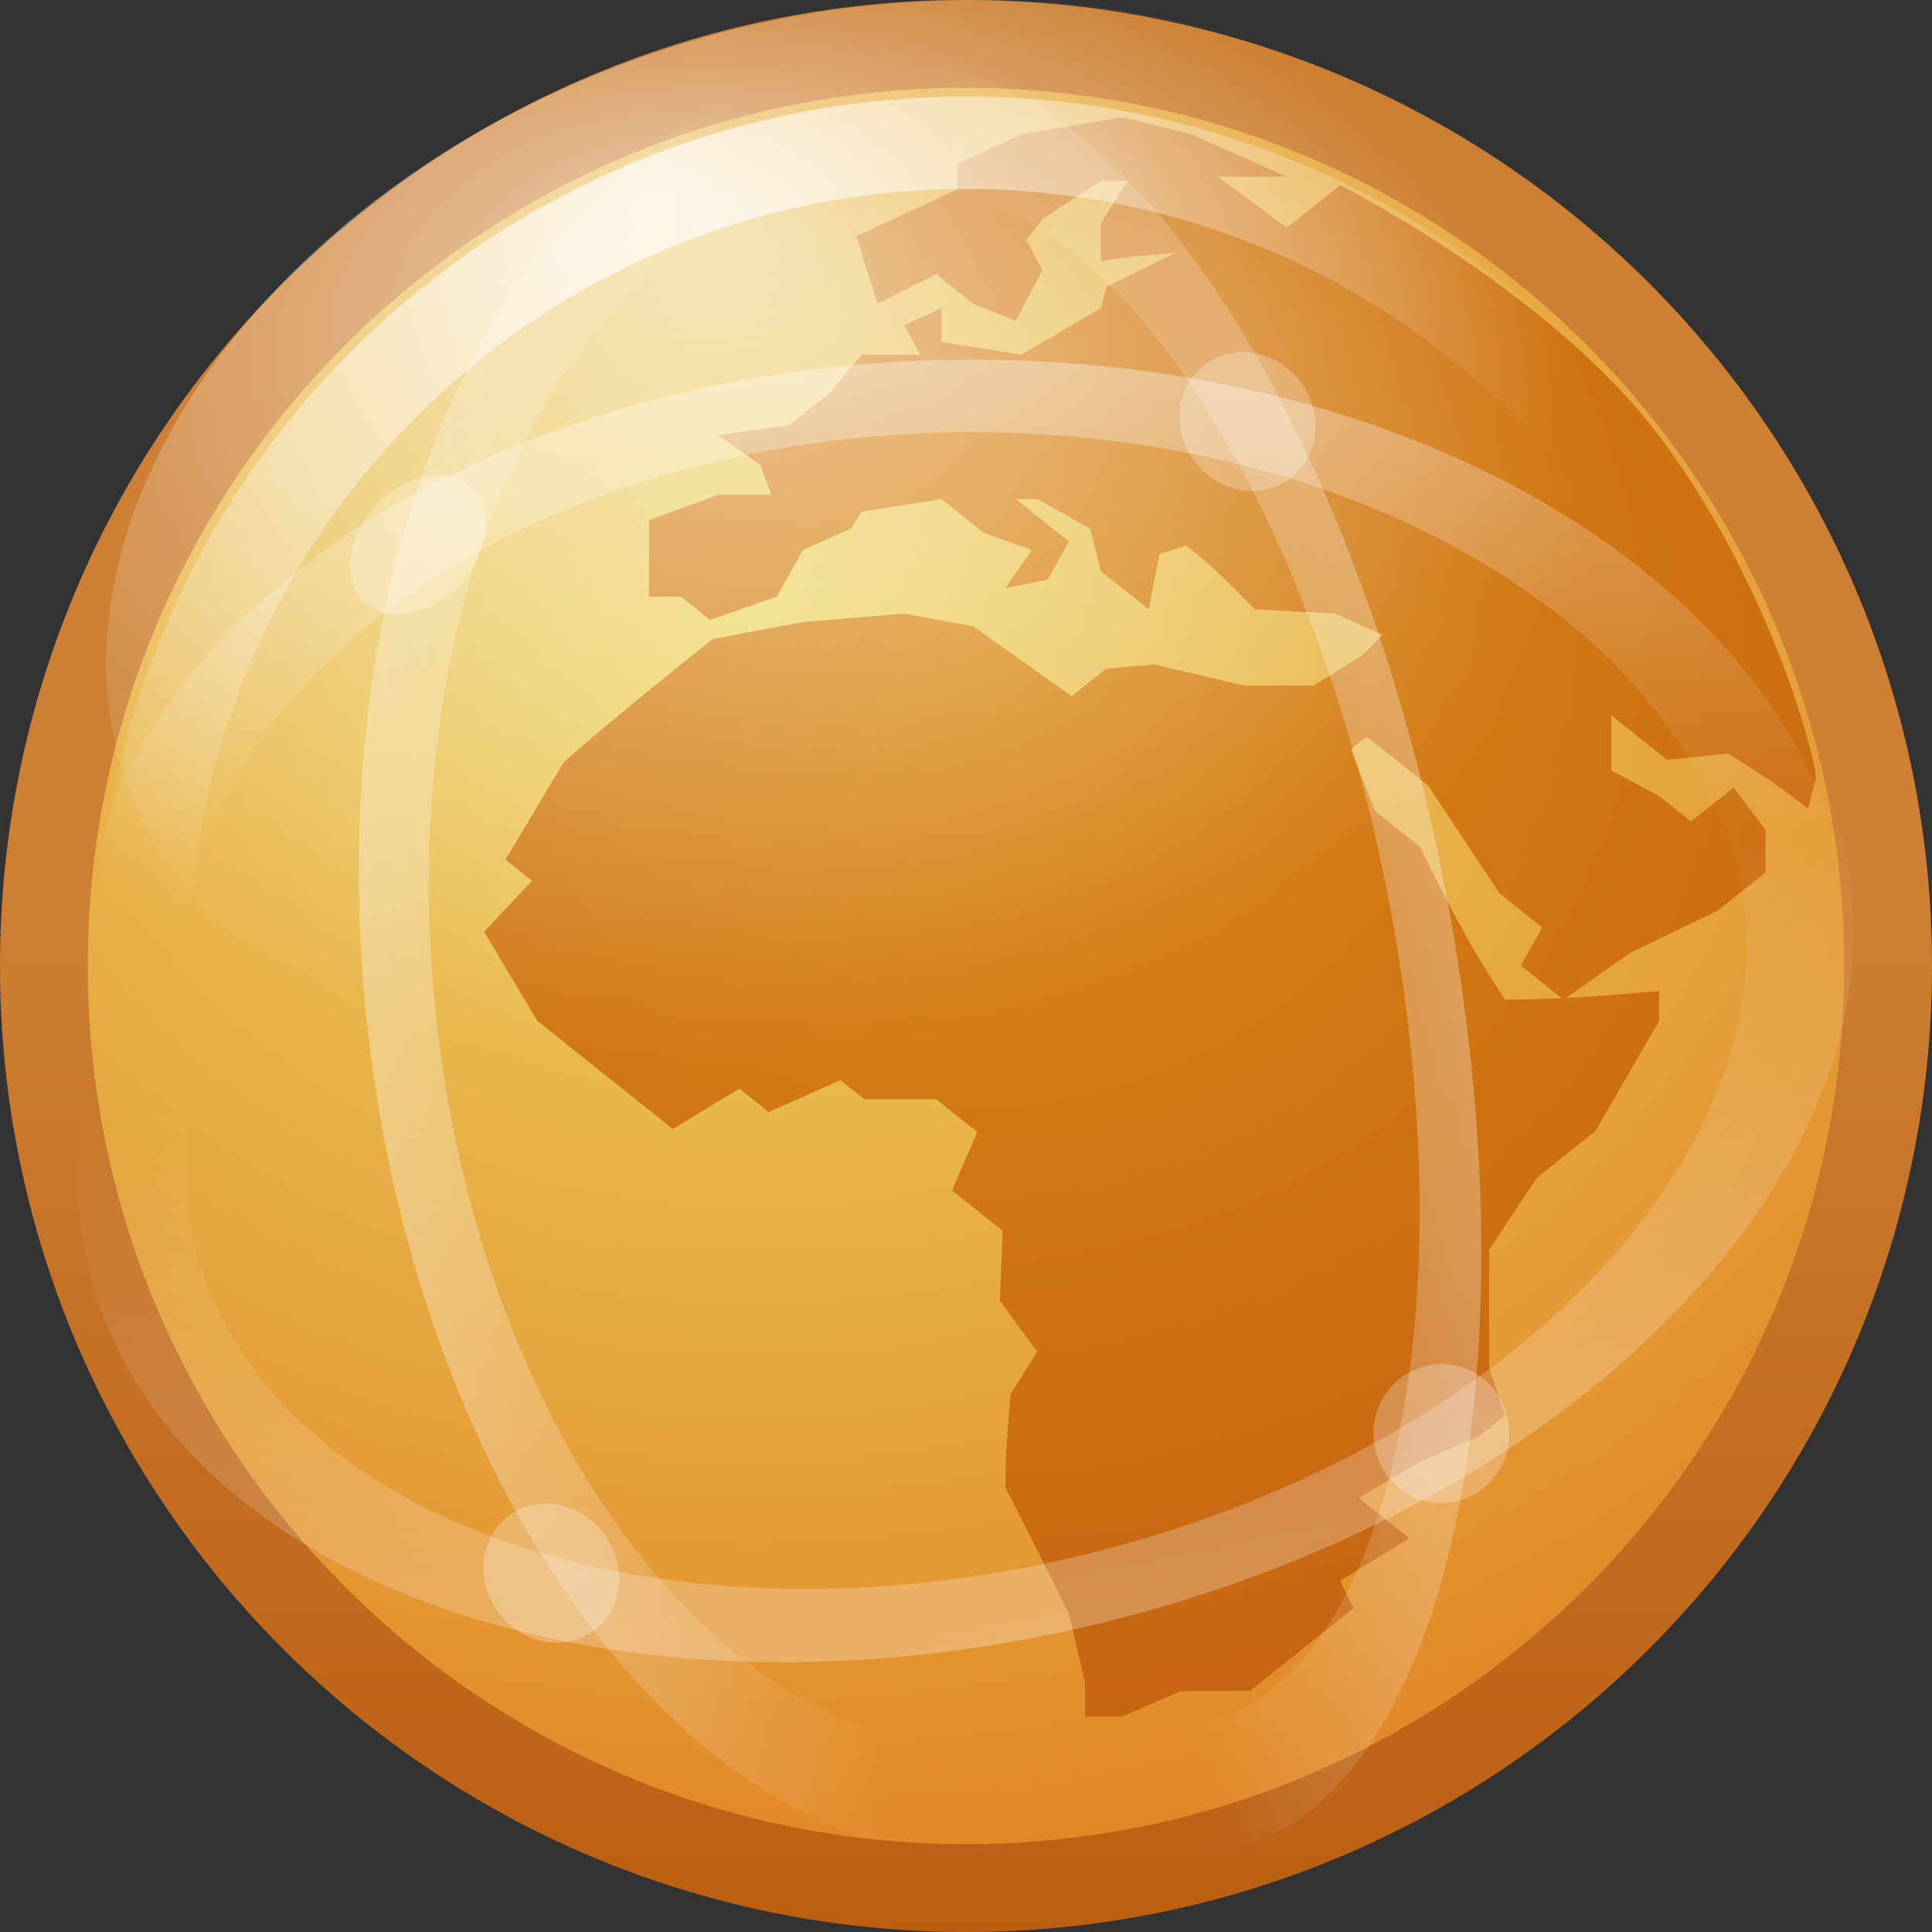 <?xml version="1.0" encoding="UTF-8" standalone="no"?>
<!-- Created with Inkscape (http://www.inkscape.org/) -->

<svg
   xmlns:svg="http://www.w3.org/2000/svg"
   xmlns="http://www.w3.org/2000/svg"
   xmlns:xlink="http://www.w3.org/1999/xlink"
   version="1.0"
   width="22"
   height="22"
   id="svg11300">
  <rect width="100%" height="100%" fill="#333333" stroke="none"/>
  <defs
     id="defs3">
    <linearGradient
       id="linearGradient6493">
      <stop
         id="stop6495"
         style="stop-color:#cd8033;stop-opacity:1"
         offset="0" />
      <stop
         id="stop6497"
         style="stop-color:#bb5e12;stop-opacity:1"
         offset="1" />
    </linearGradient>
    <linearGradient
       id="linearGradient4103">
      <stop
         id="stop4105"
         style="stop-color:#edd563;stop-opacity:1"
         offset="0" />
      <stop
         id="stop4107"
         style="stop-color:#e08223;stop-opacity:1"
         offset="1" />
    </linearGradient>
    <linearGradient
       id="linearGradient3156">
      <stop
         id="stop3158"
         style="stop-color:white;stop-opacity:1"
         offset="0" />
      <stop
         id="stop3160"
         style="stop-color:white;stop-opacity:0"
         offset="1" />
    </linearGradient>
    <linearGradient
       id="linearGradient8918">
      <stop
         id="stop8920"
         style="stop-color:#da8813;stop-opacity:1"
         offset="0" />
      <stop
         id="stop8922"
         style="stop-color:#c56212;stop-opacity:1"
         offset="1" />
    </linearGradient>
    <linearGradient
       x1="30.502"
       y1="55.647"
       x2="29.725"
       y2="24.654"
       id="linearGradient5575"
       xlink:href="#linearGradient3156"
       gradientUnits="userSpaceOnUse" />
    <linearGradient
       x1="28.221"
       y1="-2.31"
       x2="28.29"
       y2="20.664"
       id="linearGradient5577"
       xlink:href="#linearGradient3156"
       gradientUnits="userSpaceOnUse" />
    <linearGradient
       x1="24.335"
       y1="61.853"
       x2="28.29"
       y2="20.664"
       id="linearGradient5581"
       xlink:href="#linearGradient3156"
       gradientUnits="userSpaceOnUse" />
    <radialGradient
       cx="21.419"
       cy="13.344"
       r="14"
       fx="21.419"
       fy="6.883"
       id="radialGradient5543"
       xlink:href="#linearGradient3156"
       gradientUnits="userSpaceOnUse"
       gradientTransform="matrix(0.707,0,0,0.471,-7.099,-0.707)" />
    <radialGradient
       cx="102.75"
       cy="33"
       r="9"
       fx="102.75"
       fy="33"
       id="radialGradient5546"
       xlink:href="#linearGradient3156"
       gradientUnits="userSpaceOnUse"
       gradientTransform="matrix(1.199,0,0,1.1,-115.801,-34.1)" />
    <radialGradient
       cx="11.035"
       cy="7.755"
       r="8.134"
       fx="11.035"
       fy="7.755"
       id="radialGradient5549"
       xlink:href="#linearGradient8918"
       gradientUnits="userSpaceOnUse"
       gradientTransform="matrix(1.744,-0.103,0.096,1.616,-8.957,-4.138)" />
    <radialGradient
       cx="20.143"
       cy="16.441"
       r="22.464"
       fx="20.143"
       fy="16.441"
       id="radialGradient5554"
       xlink:href="#linearGradient4103"
       gradientUnits="userSpaceOnUse"
       gradientTransform="matrix(0.822,-0.006,0.005,0.664,-7.985,-3.59)" />
    <linearGradient
       x1="106"
       y1="40.125"
       x2="106"
       y2="51"
       id="linearGradient5556"
       xlink:href="#linearGradient6493"
       gradientUnits="userSpaceOnUse"
       gradientTransform="matrix(1.105,0,0,1.105,-106.08,-34.286)" />
    <linearGradient
       x1="27.889"
       y1="-0.815"
       x2="28.29"
       y2="20.664"
       id="linearGradient6328"
       xlink:href="#linearGradient3156"
       gradientUnits="userSpaceOnUse" />
  </defs>
  <g
     id="g6330">
    <path
       d="M 21.5,11 C 21.5,16.796 16.796,21.5 11,21.5 5.204,21.5 0.5,16.796 0.5,11 0.5,5.204 5.204,0.5 11,0.5 c 5.796,0 10.5,4.704 10.5,10.5 z"
       id="path6653"
       style="fill:url(#radialGradient5554);fill-opacity:1;stroke:url(#linearGradient5556);stroke-width:1;stroke-linecap:round;stroke-linejoin:round;stroke-miterlimit:4;stroke-opacity:1;stroke-dasharray:none;stroke-dashoffset:0" />
    <path
       d="m 20.682,8.847 -0.094,0.362 C 20.31,8.978 19.997,8.784 19.68,8.581 l -0.696,0.072 -0.636,-0.507 0,0.627 0.545,0.291 0.363,0.29 0.485,-0.386 c 0.122,0.161 0.242,0.322 0.364,0.483 l 0,0.483 -0.546,0.435 -0.999,0.483 -0.756,0.532 -0.485,-0.388 0.242,-0.435 -0.484,-0.386 -0.817,-1.232 -0.696,-0.555 -0.182,0.144 0.273,0.701 0.514,0.41 c 0.294,0.597 0.584,1.168 0.97,1.739 0.598,0 1.161,-0.045 1.755,-0.097 l 0,0.338 -0.726,1.256 -0.666,0.531 -0.545,0.822 c 0,0.451 0,0.901 0,1.352 l 0.182,0.532 -0.303,0.241 -0.667,0.29 -0.696,0.41 0.576,0.459 -0.787,0.484 0.151,0.313 -1.181,0.943 -0.786,0 -0.666,0.29 -0.425,0 0,-0.386 -0.181,-0.774 c -0.234,-0.485 -0.478,-0.967 -0.726,-1.448 0,-0.355 0.03,-0.708 0.06,-1.063 l 0.303,-0.483 -0.425,-0.58 0.031,-0.797 -0.576,-0.459 0.288,-0.664 -0.468,-0.375 -0.818,0 L 9.569,12.3 8.752,12.663 8.419,12.397 7.662,12.856 C 7.148,12.445 6.633,12.034 6.118,11.624 L 5.513,10.609 6.058,10.03 5.756,9.789 6.421,8.677 C 6.968,8.198 7.538,7.738 8.116,7.276 l 1.03,-0.193 1.15,-0.096 0.787,0.145 1.12,0.796 0.394,-0.314 0.544,-0.048 1.03,0.241 0.787,0 0.545,-0.338 0.242,-0.241 -0.546,-0.241 -0.909,-0.048 C 14.039,6.692 13.805,6.433 13.505,6.214 L 13.202,6.31 13.081,6.939 12.536,6.504 12.415,6.02 11.81,5.683 l -0.243,0 0.606,0.483 -0.242,0.435 -0.484,0.096 L 11.749,6.262 11.203,6.07 10.72,5.683 9.811,5.828 9.69,6.02 9.145,6.262 8.843,6.794 8.086,7.059 7.753,6.794 l -0.363,0 0,-0.87 0.787,-0.29 0.605,0 L 8.661,5.296 8.178,4.958 8.994,4.837 9.448,4.475 9.811,4.04 l 0.667,0 -0.182,-0.338 0.425,-0.193 0,0.386 0.908,0.144 0.908,-0.531 0.061,-0.242 0.786,-0.386 c -0.285,0.025 -0.569,0.043 -0.848,0.097 l 0,-0.435 0.303,-0.483 -0.303,0 L 11.87,2.494 11.688,2.736 11.87,3.074 11.567,3.653 11.083,3.46 10.66,3.122 9.993,3.46 9.751,2.688 l 1.15,-0.531 0,-0.29 0.727,-0.338 1.15,-0.194 0.787,0.194 1.09,0.483 -0.787,0 0.787,0.58 0.605,-0.483 c 0,0 2.408,1.209 3.652,2.88 1.21,1.626 1.717,3.475 1.77,3.859 z"
       id="path6657"
       style="fill:url(#radialGradient5549);fill-opacity:1;fill-rule:nonzero;stroke:none" />
    <path
       d="m 20.374,11 c 0,5.175 -4.2,9.374 -9.374,9.374 -5.174,0 -9.374,-4.2 -9.374,-9.374 0,-5.175 4.2,-9.374 9.374,-9.374 5.174,0 9.374,4.2 9.374,9.374 z"
       id="path6661"
       style="opacity:0.7;fill:none;stroke:url(#radialGradient5546);stroke-width:1.052;stroke-linecap:round;stroke-linejoin:round;stroke-miterlimit:4;stroke-opacity:1;stroke-dasharray:none;stroke-dashoffset:0" />
    <path
       d="m 21.01,7.552 c 0,3.643 -4.435,5.648 -9.9,5.648 -5.465,0 -9.9,-2.005 -9.9,-5.648 0,-3.643 4.435,-7.552 9.9,-7.552 5.465,0 9.9,3.909 9.9,7.552 z"
       id="path6663"
       style="opacity:0.6;fill:url(#radialGradient5543);fill-opacity:1;stroke:none" />
    <path
       d="m 46,24.25 c 0,9.665 -7.835,17.5 -17.5,17.5 -9.665,0 -17.5,-7.835 -17.5,-17.5 0,-9.665 7.835,-17.5 17.5,-17.5 9.665,0 17.5,7.835 17.5,17.5 l 0,0 z"
       transform="matrix(0.534,-0.14,0.097,0.344,-6.573,7.657)"
       id="path6665"
       style="opacity:0.5;fill:none;stroke:url(#linearGradient5581);stroke-width:2.244;stroke-linecap:round;stroke-linejoin:miter;stroke-miterlimit:4;stroke-opacity:1;stroke-dasharray:none;stroke-dashoffset:0" />
    <path
       d="m 46,24.25 c 0,9.665 -7.835,17.5 -17.5,17.5 -9.665,0 -17.5,-7.835 -17.5,-17.5 0,-9.665 7.835,-17.5 17.5,-17.5 9.665,0 17.5,7.835 17.5,17.5 l 0,0 z"
       transform="matrix(0.543,-0.003,5.420695e-4,0.371,-4.484,2.09)"
       id="path6667"
       style="opacity:0.5;fill:none;stroke:url(#linearGradient6328);stroke-width:2.228;stroke-linecap:round;stroke-linejoin:miter;stroke-miterlimit:4;stroke-opacity:1;stroke-dasharray:none;stroke-dashoffset:0" />
    <path
       d="m 46,24.25 c 0,9.665 -7.835,17.5 -17.5,17.5 -9.665,0 -17.5,-7.835 -17.5,-17.5 0,-9.665 7.835,-17.5 17.5,-17.5 9.665,0 17.5,7.835 17.5,17.5 l 0,0 z"
       transform="matrix(-0.049,-0.542,0.339,-0.019,3.655,26.93)"
       id="path6669"
       style="opacity:0.5;fill:none;stroke:url(#linearGradient5577);stroke-width:2.327;stroke-linecap:round;stroke-linejoin:miter;stroke-miterlimit:4;stroke-opacity:1;stroke-dasharray:none;stroke-dashoffset:0" />
    <path
       d="m 46,24.25 c 0,9.665 -7.835,17.5 -17.5,17.5 -9.665,0 -17.5,-7.835 -17.5,-17.5 0,-9.665 7.835,-17.5 17.5,-17.5 9.665,0 17.5,7.835 17.5,17.5 l 0,0 z"
       transform="matrix(-0.081,-0.539,0.245,0.008,8.367,26.1)"
       id="path6671"
       style="opacity:0.5;fill:none;stroke:url(#linearGradient5575);stroke-width:2.725;stroke-linecap:round;stroke-linejoin:miter;stroke-miterlimit:4;stroke-opacity:1;stroke-dasharray:none;stroke-dashoffset:0" />
    <g
       transform="matrix(0.498,-0.138,0.135,0.509,-3.337,1.31)"
       id="g6673"
       style="opacity:0.5;stroke-width:2.108;stroke-miterlimit:4;stroke-dasharray:none">
      <path
         d="m 31.375,37.875 c 0,0.966 -0.784,1.75 -1.75,1.75 -0.966,0 -1.75,-0.784 -1.75,-1.75 0,-0.966 0.784,-1.75 1.75,-1.75 0.966,0 1.75,0.784 1.75,1.75 l 0,0 z"
         transform="matrix(0.857,0,0,0.857,4.107,5.036)"
         id="path6675"
         style="opacity:0.5;fill:white;fill-opacity:1;stroke:none" />
    </g>
    <g
       transform="matrix(0.492,-0.12,0.156,0.514,-14.084,2.182)"
       id="g6677"
       style="opacity:0.5;stroke-width:2.111;stroke-miterlimit:4;stroke-dasharray:none">
      <path
         d="m 31.375,37.875 c 0,0.966 -0.784,1.75 -1.75,1.75 -0.966,0 -1.75,-0.784 -1.75,-1.75 0,-0.966 0.784,-1.75 1.75,-1.75 0.966,0 1.75,0.784 1.75,1.75 l 0,0 z"
         transform="matrix(0.857,0,0,0.857,4.107,5.036)"
         id="path6679"
         style="opacity:0.5;fill:white;fill-opacity:1;stroke:none" />
    </g>
    <g
       transform="matrix(0.477,-0.168,0.196,0.5,-7.213,-8.992)"
       id="g6681"
       style="opacity:0.5;stroke-width:2.11;stroke-miterlimit:4;stroke-dasharray:none">
      <path
         d="m 31.375,37.875 c 0,0.966 -0.784,1.75 -1.75,1.75 -0.966,0 -1.75,-0.784 -1.75,-1.75 0,-0.966 0.784,-1.75 1.75,-1.75 0.966,0 1.75,0.784 1.75,1.75 l 0,0 z"
         transform="matrix(0.857,0,0,0.857,4.107,5.036)"
         id="path6683"
         style="opacity:0.5;fill:white;fill-opacity:1;stroke:none" />
    </g>
    <g
       transform="matrix(0.516,-0.149,-0.009,0.506,-10.12,-8.375)"
       id="g6685"
       style="opacity:0.5;stroke-width:2.157;stroke-miterlimit:4;stroke-dasharray:none">
      <path
         d="m 31.375,37.875 c 0,0.966 -0.784,1.75 -1.75,1.75 -0.966,0 -1.75,-0.784 -1.75,-1.75 0,-0.966 0.784,-1.75 1.75,-1.75 0.966,0 1.75,0.784 1.75,1.75 l 0,0 z"
         transform="matrix(0.857,0,0,0.857,4.107,5.036)"
         id="path6687"
         style="opacity:0.5;fill:white;fill-opacity:1;stroke:none" />
    </g>
  </g>
</svg>
